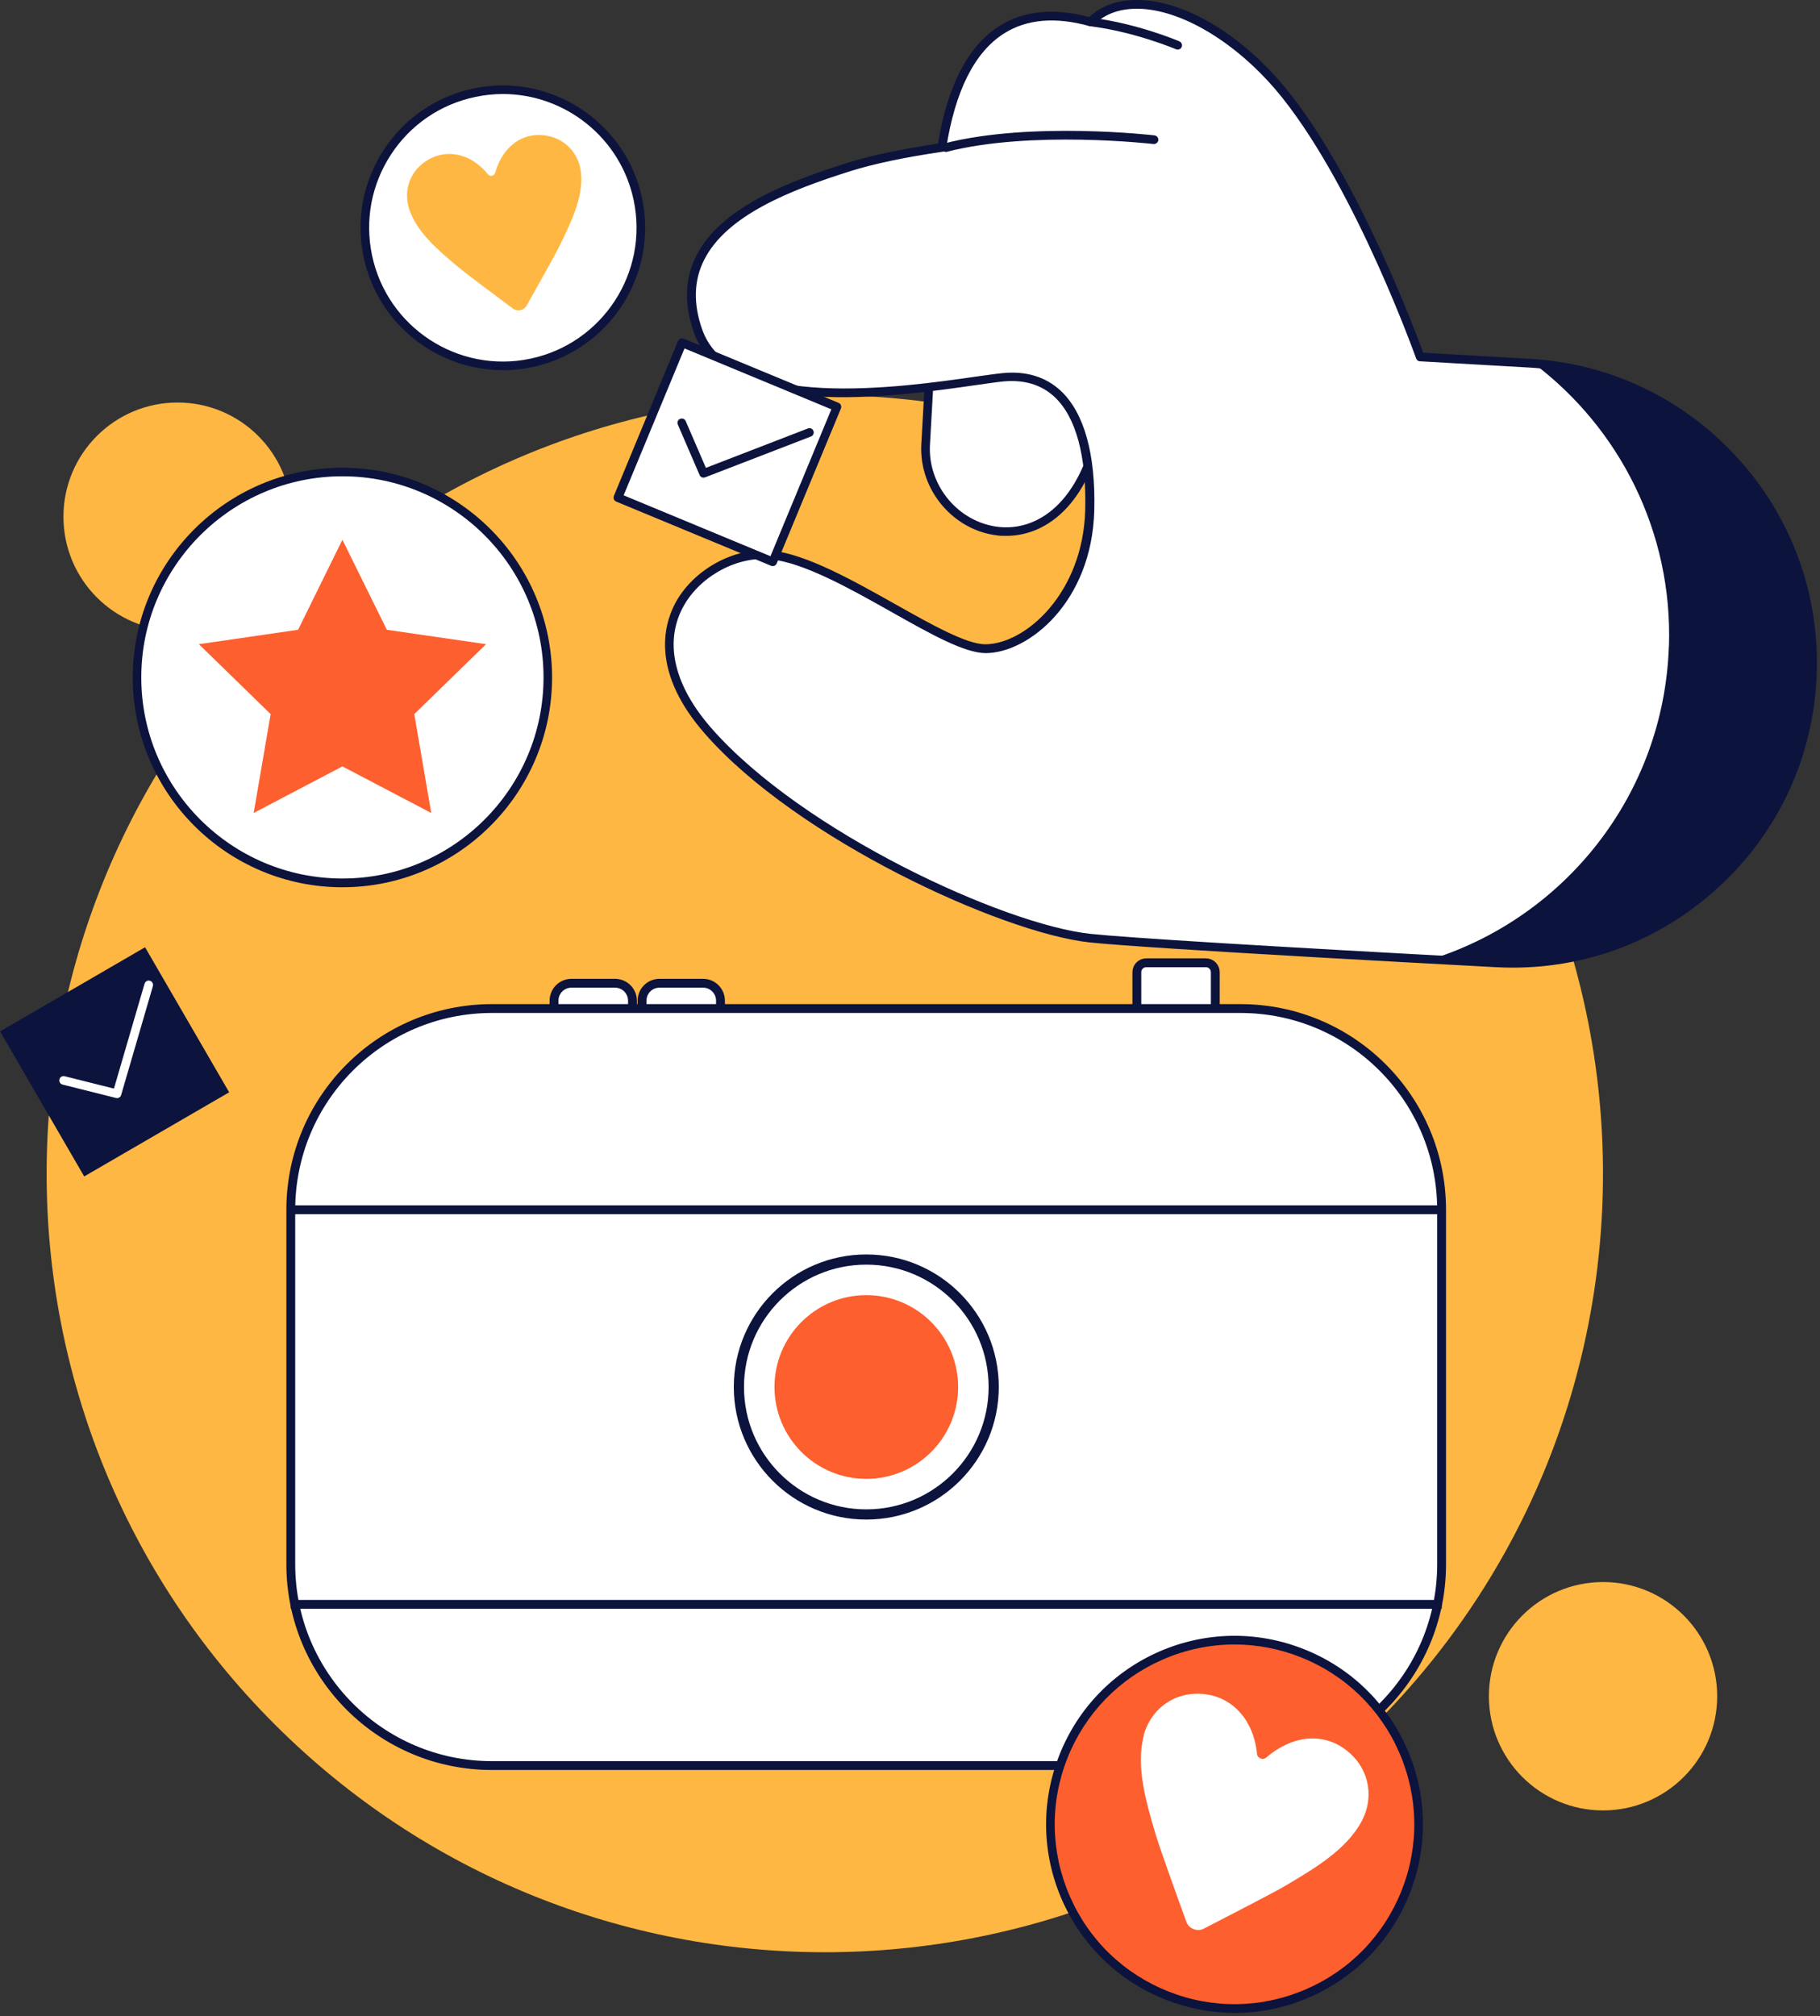 <svg width="177" height="196" viewBox="0 0 177 196" fill="none" xmlns="http://www.w3.org/2000/svg">
<rect x="0" y="0" width="177" height="196" fill="#333333" stroke="none"/>
<g clip-path="url(#clip0_306_5192)">
<path d="M28.37 50.23C28.37 44.1 23.4 39.13 17.27 39.13C11.14 39.13 6.17 44.1 6.17 50.23C6.17 56.36 11.14 61.33 17.27 61.33C23.4 61.33 28.37 56.36 28.37 50.23Z" fill="#FFB743"/>
<path d="M167 164.89C167 158.76 162.03 153.79 155.9 153.79C149.77 153.79 144.8 158.76 144.8 164.89C144.8 171.02 149.77 175.99 155.9 175.99C162.03 175.99 167 171.02 167 164.89Z" fill="#FFB743"/>
<path d="M133.729 167.611C163.284 138.056 163.284 90.138 133.729 60.583C104.174 31.028 56.256 31.028 26.701 60.583C-2.854 90.138 -2.854 138.056 26.701 167.611C56.256 197.165 104.174 197.165 133.729 167.611Z" fill="#FFB743"/>
<path d="M52.995 69.211C54.842 58.338 47.524 48.026 36.651 46.179C25.777 44.332 15.465 51.65 13.618 62.523C11.772 73.397 19.089 83.708 29.962 85.555C40.836 87.402 51.148 80.085 52.995 69.211Z" fill="white"/>
<path d="M33.3 86.25C22.06 86.25 12.91 77.1 12.91 65.86C12.91 54.62 22.06 45.47 33.3 45.47C44.54 45.47 53.69 54.62 53.69 65.86C53.69 77.1 44.54 86.25 33.3 86.25ZM33.3 46.3C22.52 46.3 13.74 55.07 13.74 65.85C13.74 76.63 22.51 85.4 33.3 85.4C44.09 85.4 52.86 76.63 52.86 65.85C52.86 55.07 44.09 46.3 33.3 46.3Z" fill="#0C133D"/>
<path d="M33.3 52.47L28.99 61.22L19.34 62.62L26.32 69.42L24.67 79.03L33.3 74.5L41.94 79.03L40.29 69.42L47.27 62.62L37.62 61.22L33.3 52.47Z" fill="#FD5F2F"/>
<path d="M62.04 19.39C63.56 26.64 58.91 33.76 51.66 35.27C44.41 36.79 37.29 32.14 35.78 24.89C34.26 17.64 38.91 10.52 46.16 9.01C53.41 7.49 60.53 12.14 62.04 19.39Z" fill="white"/>
<path d="M48.9 35.98C42.49 35.98 36.72 31.49 35.36 24.98C34.6 21.36 35.3 17.67 37.32 14.57C39.34 11.48 42.45 9.36 46.07 8.6C53.54 7.04 60.89 11.84 62.45 19.31C64.01 26.78 59.21 34.13 51.74 35.69C50.79 35.89 49.84 35.99 48.9 35.99V35.98ZM48.91 9.14C48.03 9.14 47.14 9.23 46.24 9.42C42.84 10.13 39.92 12.12 38.02 15.03C36.12 17.94 35.47 21.41 36.18 24.81C37.65 31.83 44.55 36.34 51.57 34.87C58.59 33.4 63.1 26.5 61.63 19.48C60.35 13.36 54.93 9.14 48.91 9.14Z" fill="#0C133D"/>
<path d="M39.81 20.38C40.57 22.64 42.74 24.43 44.56 25.96C45.3 26.58 48.39 28.89 49.89 30C50.31 30.31 50.95 30.18 51.21 29.72C52.13 28.09 54.01 24.73 54.44 23.86C55.48 21.72 56.74 19.2 56.51 16.83C56.31 14.76 54.7 13.13 52.39 13.12C50.59 13.12 48.86 14.32 48.15 16.81C48.07 17.11 47.65 17.19 47.46 16.95C45.84 14.96 43.71 14.58 42.07 15.31C39.96 16.26 39.15 18.4 39.81 20.38Z" fill="#FFB743"/>
<path d="M14.108 92.082L0.009 100.261L8.188 114.361L22.287 106.181L14.108 92.082Z" fill="#0C133D"/>
<path d="M11.361 106.74C11.361 106.74 11.29 106.74 11.261 106.73L6.081 105.43C5.861 105.37 5.721 105.15 5.781 104.92C5.841 104.69 6.071 104.56 6.291 104.62L11.081 105.82L14.06 95.62C14.13 95.4 14.361 95.27 14.581 95.34C14.8 95.4 14.931 95.64 14.87 95.86L11.78 106.45C11.73 106.63 11.56 106.75 11.38 106.75L11.361 106.74Z" fill="white"/>
<path d="M111.491 93.59H117.271C117.781 93.59 118.191 94 118.191 94.51V101.21H110.561V94.51C110.561 94 110.971 93.59 111.481 93.59H111.491Z" fill="white" stroke="#0C133D" stroke-width="0.86" stroke-miterlimit="10"/>
<path d="M55.58 95.58H59.81C60.75 95.58 61.51 96.34 61.51 97.28V103.21H53.88V97.28C53.88 96.34 54.64 95.58 55.58 95.58Z" fill="white" stroke="#0C133D" stroke-width="0.86" stroke-miterlimit="10"/>
<path d="M64.14 95.58H68.37C69.31 95.58 70.07 96.34 70.07 97.28V103.21H62.44V97.28C62.44 96.34 63.2 95.58 64.14 95.58Z" fill="white" stroke="#0C133D" stroke-width="0.86" stroke-miterlimit="10"/>
<path d="M120.63 98.04H47.85C37.042 98.04 28.28 106.802 28.28 117.61V152.06C28.28 162.868 37.042 171.63 47.85 171.63H120.63C131.438 171.63 140.2 162.868 140.2 152.06V117.61C140.2 106.802 131.438 98.04 120.63 98.04Z" fill="white" stroke="#0C133D" stroke-width="0.86" stroke-miterlimit="10"/>
<path d="M93.18 134.83C93.18 139.76 89.18 143.76 84.25 143.76C79.32 143.76 75.32 139.76 75.32 134.83C75.32 129.9 79.32 125.9 84.25 125.9C89.18 125.9 93.18 129.9 93.18 134.83Z" fill="#FD5F2F"/>
<path d="M96.64 134.83C96.64 141.67 91.09 147.22 84.25 147.22C77.41 147.22 71.86 141.67 71.86 134.83C71.86 127.99 77.41 122.44 84.25 122.44C91.09 122.44 96.64 127.99 96.64 134.83Z" stroke="#0C133D" stroke-width="0.99" stroke-miterlimit="10"/>
<path d="M137.193 182.543C140.064 173.089 134.727 163.098 125.272 160.227C115.818 157.357 105.827 162.694 102.956 172.148C100.086 181.602 105.423 191.593 114.877 194.464C124.331 197.335 134.322 191.998 137.193 182.543Z" fill="#FD5F2F"/>
<path d="M120.07 195.67C117.79 195.67 115.51 195.24 113.32 194.37C108.77 192.57 105.2 189.1 103.25 184.62C101.31 180.13 101.23 175.15 103.03 170.6C104.83 166.05 108.3 162.48 112.78 160.53C117.27 158.59 122.25 158.51 126.8 160.31C131.35 162.11 134.92 165.58 136.87 170.07C138.81 174.56 138.89 179.54 137.09 184.09C135.29 188.64 131.82 192.21 127.34 194.16C125.01 195.17 122.54 195.68 120.07 195.68V195.67ZM120.06 159.86C117.7 159.86 115.35 160.34 113.12 161.31C108.84 163.16 105.53 166.57 103.81 170.91C102.09 175.25 102.17 180 104.02 184.28C105.87 188.56 109.28 191.87 113.63 193.59C117.97 195.31 122.72 195.23 127 193.38C131.28 191.53 134.59 188.12 136.31 183.78C138.03 179.44 137.95 174.69 136.1 170.41C134.25 166.13 130.84 162.82 126.5 161.1C124.42 160.27 122.24 159.86 120.06 159.86Z" fill="#0C133D"/>
<path d="M111.24 168.71C110.42 171.79 111.52 175.37 112.42 178.42C112.79 179.66 114.53 184.5 115.38 186.83C115.62 187.49 116.43 187.81 117.06 187.49C119.27 186.35 123.84 184 124.96 183.34C127.7 181.72 130.94 179.84 132.43 177.03C133.73 174.58 133.13 171.58 130.56 169.87C128.56 168.54 125.76 168.61 123.13 170.86C122.82 171.13 122.3 170.92 122.25 170.51C121.91 167.1 119.82 165.11 117.46 164.73C114.42 164.23 111.94 166.03 111.22 168.71H111.24Z" fill="white"/>
<path d="M107.14 40.51L91.41 18.84C91.41 18.84 90.3 37.93 90.02 43.25C89.54 52.25 104.17 57.59 107.14 40.51Z" fill="white"/>
<path d="M97.43 52.09C97.29 52.09 97.15 52.07 97.01 52.05C92.69 51.56 89.37 47.6 89.6 43.22C89.88 37.96 90.98 18.99 90.99 18.8C91 18.62 91.12 18.47 91.29 18.42C91.46 18.37 91.64 18.43 91.75 18.58L107.48 40.25C107.55 40.34 107.57 40.46 107.55 40.57C106.01 49.42 101.39 52.31 97.43 52.08V52.09ZM91.76 20.03C91.51 24.27 90.68 38.77 90.44 43.27C90.23 47.21 93.22 50.78 97.11 51.22C100.77 51.63 105.18 49.06 106.7 40.61L91.77 20.03H91.76Z" fill="#0C133D"/>
<path d="M176.26 65.43C176.79 49.58 164.58 36.2 148.74 35.3L138.1 34.69C138.1 34.69 132.37 18.49 125.07 9.29C118.75 1.33 109.95 -1.85 106.06 2.13C100.51 0.57 93.61 1.5 91.59 14.33C88.42 14.79 85.14 15.42 82.55 16.23C75.1 18.57 64.52 22.57 67.88 32.16C71.24 41.75 92.76 37.13 97.54 36.67C103.43 36.1 106.19 41.15 105.98 49.58C105.76 58.01 99.95 63.03 95.85 63.05C91.75 63.07 81.23 54.55 74.97 53.93C68.72 53.32 60.02 60.92 68.86 71.03C77.71 81.14 97.48 90.27 106.01 91.18C110.42 91.65 128.81 92.69 145.53 93.59C161.86 94.46 175.71 81.76 176.26 65.42V65.43Z" fill="white"/>
<path d="M162.301 62.84C161.811 77.26 152.171 89.18 139.181 93.26C141.301 93.38 143.431 93.49 145.541 93.6C161.861 94.47 175.721 81.77 176.271 65.43C176.801 49.72 164.791 36.43 149.161 35.33C157.471 41.6 162.681 51.67 162.311 62.84H162.301Z" fill="#0C133D"/>
<path d="M127.861 93.05C117.761 92.47 108.841 91.92 105.961 91.61C97.431 90.69 77.511 81.57 68.541 71.31C63.391 65.43 64.501 60.91 65.611 58.75C67.331 55.41 71.371 53.17 75.001 53.52C78.391 53.85 83.001 56.45 87.061 58.73C90.631 60.74 94.021 62.64 95.831 62.63C99.751 62.61 105.331 57.63 105.541 49.57C105.671 44.33 104.641 40.53 102.551 38.58C101.271 37.39 99.601 36.89 97.571 37.08C96.961 37.14 96.071 37.27 94.941 37.43C87.011 38.57 70.501 40.95 67.471 32.29C66.521 29.57 66.601 27.08 67.701 24.89C70.021 20.25 76.441 17.71 82.421 15.83C84.661 15.13 87.621 14.5 91.221 13.96C92.151 8.32 94.141 4.49 97.131 2.57C99.511 1.04 102.471 0.74 105.931 1.66C107.201 0.47 108.951 -0.1 111.031 0.01C111.051 0.01 111.061 0.01 111.081 0.01C115.711 0.27 121.191 3.72 125.401 9.03C132.151 17.54 137.631 32.15 138.411 34.29L148.771 34.88C156.541 35.32 163.701 38.73 168.951 44.48C174.201 50.22 176.941 57.67 176.681 65.45C176.411 73.47 173.011 80.87 167.091 86.28C161.181 91.7 153.511 94.45 145.501 94.02C139.841 93.72 133.651 93.38 127.851 93.05H127.861ZM74.641 54.34C71.401 54.16 67.881 56.18 66.361 59.14C64.601 62.56 65.601 66.69 69.171 70.77C78.021 80.88 97.641 89.88 106.051 90.78C109.621 91.16 123.281 92 145.551 93.19C153.331 93.61 160.781 90.94 166.531 85.67C172.281 80.4 175.581 73.21 175.851 65.43C176.371 49.94 164.211 36.62 148.731 35.73L138.091 35.12C137.921 35.12 137.781 35 137.721 34.84C137.661 34.68 131.931 18.6 124.751 9.56C120.751 4.52 115.371 1.11 111.041 0.86C111.021 0.86 111.011 0.86 111.001 0.86C109.081 0.76 107.471 1.3 106.371 2.43C106.261 2.54 106.101 2.58 105.961 2.54C102.631 1.61 99.821 1.86 97.601 3.28C94.771 5.1 92.891 8.84 92.021 14.4C91.991 14.58 91.851 14.72 91.671 14.75C87.971 15.29 84.951 15.93 82.691 16.64C76.881 18.47 70.651 20.92 68.471 25.28C67.471 27.26 67.411 29.54 68.291 32.03C71.091 40.04 87.741 37.64 94.851 36.62C95.991 36.46 96.891 36.33 97.521 36.27C99.801 36.05 101.701 36.63 103.161 37.99C105.431 40.11 106.561 44.13 106.421 49.61C106.191 58.52 100.041 63.47 95.871 63.49C93.811 63.49 90.511 61.64 86.681 59.48C82.691 57.23 78.161 54.69 74.951 54.37C74.851 54.37 74.761 54.35 74.661 54.35L74.641 54.34Z" fill="#0C133D"/>
<path d="M91.931 14.76C91.751 14.75 91.591 14.63 91.551 14.45C91.491 14.23 91.631 14 91.851 13.94C100.241 11.78 112.161 13.14 112.281 13.16C112.511 13.19 112.671 13.4 112.651 13.63C112.621 13.86 112.391 14.02 112.191 14C112.071 13.99 100.311 12.64 92.071 14.76C92.031 14.77 91.981 14.78 91.941 14.77L91.931 14.76Z" fill="#0C133D"/>
<path d="M114.511 4.82C114.511 4.82 114.421 4.81 114.371 4.79C114.331 4.77 110.331 3.08 106.011 2.55C105.781 2.52 105.621 2.31 105.651 2.08C105.681 1.85 105.901 1.69 106.121 1.72C110.561 2.27 114.541 3.95 114.701 4.02C114.911 4.11 115.011 4.36 114.921 4.57C114.851 4.74 114.681 4.83 114.511 4.82Z" fill="#0C133D"/>
<path d="M66.337 33.314L60.1 48.373L75.159 54.611L81.397 39.551L66.337 33.314Z" fill="white"/>
<path d="M75.13 55.03C75.13 55.03 75.04 55.02 74.99 55L59.93 48.76C59.83 48.72 59.75 48.64 59.7 48.53C59.66 48.43 59.66 48.31 59.7 48.21L65.94 33.15C66.03 32.94 66.27 32.83 66.49 32.92L81.55 39.16C81.65 39.2 81.73 39.28 81.78 39.39C81.82 39.49 81.82 39.61 81.78 39.71L75.54 54.77C75.47 54.94 75.3 55.04 75.13 55.03ZM60.65 48.15L74.93 54.07L80.85 39.79L66.57 33.87L60.65 48.15Z" fill="#0C133D"/>
<path d="M68.4 46.43C68.25 46.43 68.1 46.33 68.04 46.18L65.92 41.27C65.83 41.06 65.92 40.81 66.14 40.72C66.35 40.63 66.6 40.72 66.69 40.94L68.65 45.48L78.57 41.65C78.78 41.57 79.03 41.67 79.11 41.89C79.19 42.11 79.09 42.35 78.87 42.43L68.58 46.4C68.52 46.42 68.46 46.43 68.41 46.43H68.4Z" fill="#0C133D"/>
<path d="M140.21 117.6H28.28" stroke="#0C133D" stroke-width="0.86" stroke-miterlimit="10"/>
<path d="M140.21 155.96H28.28" stroke="#0C133D" stroke-width="0.86" stroke-miterlimit="10"/>
</g>
<defs>
<clipPath id="clip0_306_5192">
<rect width="176.7" height="195.67" fill="white"/>
</clipPath>
</defs>
</svg>
